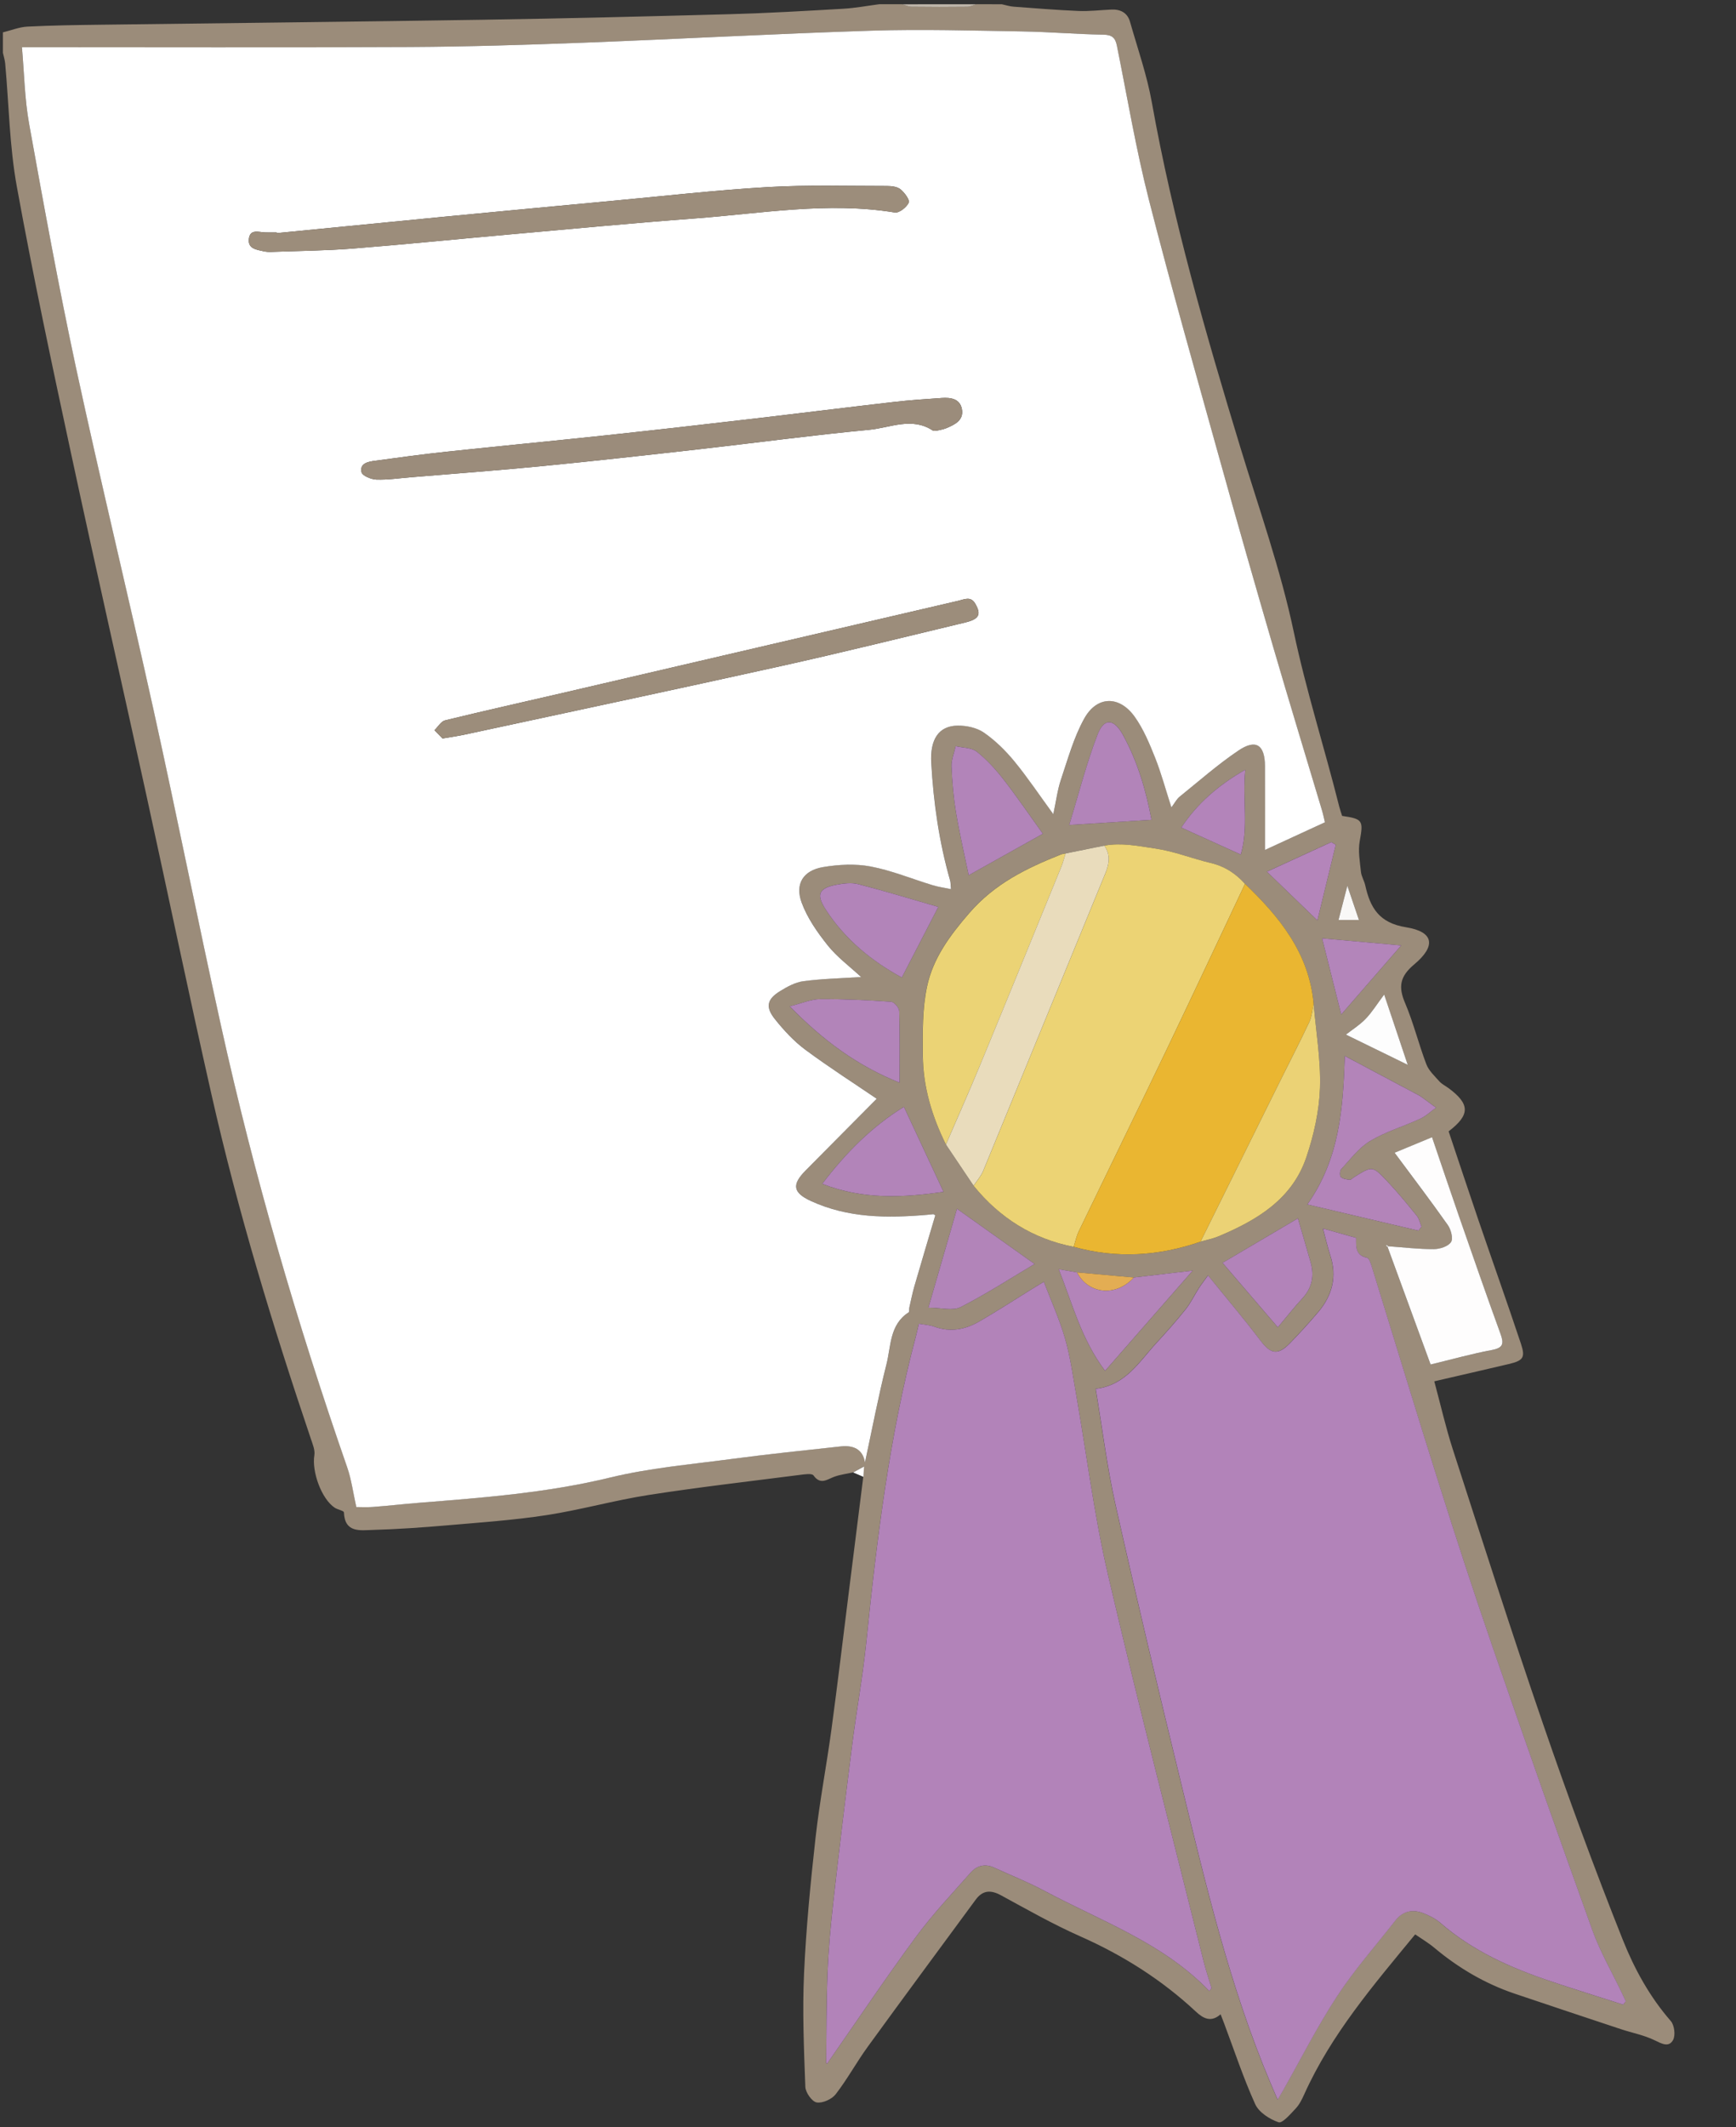 <?xml version="1.0" encoding="utf-8"?>
<!-- Generator: Adobe Illustrator 23.0.3, SVG Export Plug-In . SVG Version: 6.00 Build 0)  -->
<svg version="1.1" id="Ebene_1" xmlns="http://www.w3.org/2000/svg" xmlns:xlink="http://www.w3.org/1999/xlink" x="0px" y="0px"
	 viewBox="0 0 595.28 728.89" style="enable-background:new 0 0 595.28 728.89;" xml:space="preserve">
<rect x="0" y="0" width="595.28" height="728.89" fill="#333333" stroke="none"/>
<style type="text/css">
	.st0{fill:#FFFFFF;stroke:#000000;stroke-miterlimit:10;}
	.st1{fill:#9B8C7A;}
	.st2{fill:#C0B7AB;}
	.st3{fill:#FFFFFF;}
	.st4{fill:#B283B9;}
	.st5{fill:#ECD374;}
	.st6{fill:#EAB631;}
	.st7{fill:#EBD375;}
	.st8{fill:#E9DCBC;}
	.st9{fill:#FEFDFD;}
	.st10{fill:#EBD275;}
	.st11{fill:#B384B9;}
	.st12{fill:#B284B9;}
	.st13{fill:#B384BA;}
	.st14{fill:#B385BA;}
	.st15{fill:#B485BA;}
	.st16{fill:#FDFDFD;}
	.st17{fill:#E3AD53;}
	.st18{fill:#F9F8F7;}
	.st19{fill:#9C8D7B;}
	.st20{fill:#9B8C7B;}
</style>
<path class="st0" d="M460,525"/>
<g>
	<path class="st1" d="M343.54,1.46c1.34,0.29,2.68,0.73,4.04,0.83c7.41,0.55,14.81,1.16,22.23,1.47c3.75,0.15,7.53-0.31,11.3-0.48
		c3.14-0.14,5.51,1.12,6.38,4.2c2.62,9.2,5.82,18.3,7.49,27.67c7.17,40.14,18.48,79.18,30.32,118.1c6.39,21,13.8,41.81,18.32,63.22
		c4.27,20.24,10.57,39.84,15.58,59.82c0.28,1.12,0.68,2.22,1.02,3.3c7.15,1.02,7.3,1.64,6.04,8.59c-0.62,3.4,0.05,7.07,0.41,10.58
		c0.16,1.55,1.11,3.01,1.46,4.56c1.7,7.71,4.75,12.95,14.02,14.43c9.52,1.52,10.38,6.38,2.77,12.74c-4.87,4.08-5.5,7.61-3.13,13.18
		c2.9,6.8,4.66,14.08,7.3,21c0.85,2.23,2.85,4.06,4.5,5.91c0.85,0.95,2.11,1.54,3.16,2.32c7.33,5.43,7.41,9.12-0.01,14.78
		c3.37,10.03,6.73,20.21,10.2,30.36c4.84,14.16,9.87,28.25,14.6,42.44c1.58,4.75,0.75,5.77-4.19,6.94
		c-8.32,1.96-16.66,3.87-25.53,5.92c2.16,7.99,3.91,15.75,6.35,23.3c10.16,31.39,20.19,62.83,30.92,94.03
		c8.56,24.88,17.62,49.61,27.37,74.04c3.96,9.94,9.22,19.55,16.46,27.84c1.24,1.42,1.66,4.9,0.78,6.5
		c-1.46,2.66-3.93,1.25-6.39,0.06c-3.6-1.74-7.66-2.5-11.49-3.77c-12.13-4.02-24.26-8.06-36.38-12.15
		c-10.2-3.44-19.32-8.81-27.57-15.71c-2.08-1.74-4.45-3.14-6.6-4.62c-14.37,17.44-28.81,34.3-38.03,54.77
		c-0.77,1.72-1.65,3.51-2.91,4.86c-1.8,1.91-4.6,5.2-5.91,4.75c-3.08-1.05-6.74-3.4-8.01-6.21c-4.07-8.98-7.17-18.4-10.65-27.66
		c-0.36-0.95-0.73-1.89-1.21-3.13c-3.23,2.84-5.88,1.51-8.44-0.88c-11.73-10.94-25.04-19.35-39.73-25.85
		c-9.3-4.12-18.19-9.18-27.15-14.05c-3.53-1.92-6.28-1.75-8.69,1.54c-12.34,16.78-24.75,33.51-36.99,50.37
		c-3.85,5.3-6.99,11.11-11,16.28c-1.33,1.71-4.52,3.14-6.52,2.79c-1.62-0.29-3.81-3.41-3.88-5.35c-0.48-12.94-1.03-25.93-0.44-38.86
		c0.71-15.55,2.22-31.08,3.95-46.55c1.39-12.41,3.77-24.7,5.45-37.08c2.09-15.41,3.92-30.86,5.86-46.29
		c1.69-13.41,3.37-26.82,5.05-40.23c0.06-1.08,0.13-2.17,0.21-3.56c-1.49,0.81-2.62,1.43-3.74,2.04c-2.11,0.46-4.29,0.73-6.31,1.44
		c-2.51,0.88-4.77,3.02-7.23-0.42c-0.56-0.77-3.05-0.38-4.61-0.18c-17.31,2.22-34.65,4.2-51.89,6.88
		c-11.75,1.83-23.27,5.1-35.02,6.91c-11.2,1.72-22.55,2.5-33.85,3.48c-8.56,0.74-17.15,1.35-25.74,1.59
		c-4.26,0.12-9.63,1.12-9.91-6.01c-0.02-0.57-2.15-0.93-3.16-1.6c-4.53-3.01-7.9-12.35-6.98-17.99c0.28-1.71-0.54-3.69-1.14-5.45
		C93.53,454.4,81.6,415.22,72.56,375.24c-7.75-34.26-14.89-68.66-22.41-102.98c-8.56-39.02-17.42-77.96-25.81-117.01
		C17.8,124.86,11.32,94.45,5.76,63.88c-2.51-13.82-2.7-28.06-3.98-42.11C1.67,20.54,1.27,19.33,1,18.1c0-2.34,0-4.67,0-7.01
		c2.8-0.68,5.57-1.82,8.4-1.97c8.42-0.43,16.86-0.54,25.3-0.65c43.6-0.57,87.2-1.01,130.79-1.7c28.28-0.44,56.56-1.14,84.84-1.91
		c12.96-0.36,25.92-1.11,38.86-1.86c4.12-0.24,8.2-1.02,12.3-1.55c2.63,0,5.26,0,7.88,0c1.05,0.29,2.09,0.83,3.14,0.84
		c6.38,0.08,12.76,0.09,19.14,0.01c1.05-0.01,2.09-0.56,3.13-0.86C337.7,1.46,340.62,1.46,343.54,1.46z M369.31,436.02
		c-1.76-0.31-3.53-0.61-6.28-1.09c4.8,12.05,7.69,23.85,15.9,34.83c10.27-11.74,19.89-22.73,30.06-34.35
		c-7.6,0.89-13.9,1.62-20.19,2.36C382.3,437.18,375.81,436.6,369.31,436.02z M476.01,427.07c-0.15-0.15-0.29-0.3-0.46-0.42
		c-0.03-0.02-0.18,0.13-0.27,0.2c0.17,0.14,0.34,0.28,0.51,0.42c4.91,13.41,9.83,26.82,14.77,40.33c7.14-1.73,14-3.66,20.99-4.96
		c3.98-0.74,4.19-2.24,2.96-5.6c-4.87-13.37-9.54-26.82-14.22-40.26c-3.09-8.86-6.07-17.76-9.24-27.07c-4.84,2-9.17,3.8-12.84,5.32
		c6.26,8.43,12.41,16.5,18.25,24.79c1.09,1.55,1.9,4.64,1.09,5.84c-1,1.49-3.83,2.4-5.87,2.4
		C486.46,428.06,481.24,427.43,476.01,427.07z M324.36,392.19c3.16,4.71,6.33,9.42,9.49,14.13c8.97,11.03,20.3,18.19,34.32,20.93
		c14.69,4.09,29.18,3.2,43.5-1.77c2.07-0.6,4.23-1,6.2-1.83c13.17-5.53,25.21-12.71,30.07-27.09c2.57-7.59,4.4-15.75,4.67-23.72
		c0.33-9.57-1.35-19.2-2.17-28.81c-1.53-17.33-11.63-29.75-23.53-41.15c-3.24-3.6-7.04-6.07-11.9-7.2
		c-6.36-1.48-12.33-3.98-19.01-4.94c-5.86-0.84-11.46-2.03-17.35-0.97c-4.43,0.89-8.86,1.79-13.28,2.68
		c-0.56,0.12-1.15,0.17-1.68,0.38c-11.72,4.67-22.58,9.92-31.35,20.04c-6.69,7.72-12.42,15.49-14.48,25.17
		c-1.63,7.65-1.52,15.77-1.45,23.67C316.53,372.45,319.59,382.58,324.36,392.19z M454.32,281.78c-0.33-1.33-0.61-2.74-1.02-4.11
		c-5.57-18.63-11.27-37.23-16.71-55.9c-6.19-21.21-12.27-42.45-18.19-63.73c-8.3-29.81-16.79-59.56-24.44-89.54
		c-4.45-17.43-7.42-35.23-10.99-52.87c-0.54-2.66-1.63-3.71-4.59-3.75c-9.29-0.15-18.56-0.96-27.85-1.11
		c-17.22-0.28-34.45-0.79-51.65-0.26c-32.8,1.03-65.57,2.85-98.36,4.1c-19.97,0.76-39.96,1.39-59.95,1.49
		c-44.15,0.22-88.3,0.07-133.06,0.07C8.3,24.91,8.43,33.85,10,42.52c5.04,27.88,10.11,55.76,16.08,83.45
		c8.46,39.22,17.96,78.21,26.62,117.39c7.96,36.02,15.17,72.2,23.13,108.22c11.33,51.28,25.99,101.63,43.25,151.22
		c1.45,4.16,2.01,8.62,3.13,13.61c1.35,0,3.51,0.14,5.64-0.03c5.37-0.42,10.73-1.03,16.11-1.45c21.9-1.74,43.73-3.4,65.25-8.62
		c13.5-3.27,27.53-4.49,41.36-6.33c12.54-1.67,25.14-2.98,37.72-4.34c4.21-0.45,7.57,0.81,8.34,5.48
		c2.42-11.26,4.55-22.54,7.37-33.65c1.58-6.22,1.04-13.57,7.6-17.78c0.31-0.2,0.11-1.11,0.24-1.67c0.54-2.4,1.01-4.82,1.7-7.17
		c2.37-8.18,4.81-16.33,7.2-24.4c-0.43-0.26-0.56-0.41-0.68-0.4c-0.72,0.05-1.43,0.16-2.15,0.22c-13.61,1.16-27.08,1.16-39.86-4.75
		c-6.12-2.83-6.61-5.58-1.8-10.43c8.31-8.39,16.64-16.77,24.4-24.59c-7.68-5.22-16.27-10.7-24.43-16.76
		c-3.93-2.92-7.39-6.65-10.46-10.49c-3.38-4.22-2.73-6.89,1.84-9.69c2.44-1.49,5.19-2.99,7.95-3.35c6.41-0.83,12.9-0.98,19.74-1.43
		c-3.94-3.65-8.21-6.78-11.4-10.78c-3.57-4.46-7.02-9.39-8.97-14.69c-2.38-6.44,0.55-11.05,7.31-12.19
		c5.33-0.9,11.08-1.21,16.34-0.21c7.23,1.37,14.17,4.26,21.26,6.41c1.95,0.59,4,0.87,6.29,1.35c-0.14-1.52-0.1-2.27-0.3-2.96
		c-3.78-13.2-5.72-26.7-6.47-40.39c-0.44-7.97,2.56-12.63,9.09-12.68c3.03-0.02,6.57,0.73,8.98,2.4c3.89,2.7,7.41,6.16,10.44,9.84
		c4.57,5.55,8.57,11.55,13.35,18.1c0.97-4.53,1.41-8.29,2.6-11.81c2.4-7.11,4.41-14.52,8.03-21c4.37-7.82,12.07-7.89,17.3-0.54
		c2.99,4.2,5.04,9.16,6.97,13.99c2.08,5.21,3.54,10.67,5.59,17.04c1.21-1.61,1.82-2.85,2.8-3.65c6.66-5.38,13.13-11.07,20.2-15.84
		c5.99-4.04,9.04-1.96,9.09,5.37c0.05,9.47,0.01,18.93,0.01,28.69C440.64,288.08,447.33,285,454.32,281.78z M556.62,686.94
		c0.28-0.4,0.56-0.79,0.84-1.19c-0.47-1-0.94-2.01-1.42-3.01c-3.38-7.09-7.38-13.97-10.03-21.32
		c-11.62-32.23-22.99-64.56-34.18-96.95c-6.45-18.66-12.55-37.44-18.51-56.27c-7.74-24.48-15.17-49.05-22.77-73.57
		c-0.41-1.34-1.01-3.5-1.86-3.67c-3.98-0.84-3.71-3.81-3.72-6.8c-3.7-1.04-7.2-2.03-11.36-3.2c0.99,3.65,1.62,6.46,2.51,9.19
		c2.4,7.32,0.69,13.77-4.15,19.47c-3.11,3.67-6.36,7.22-9.71,10.67c-4.13,4.25-6.6,3.67-10.09-0.95
		c-5.63-7.47-11.71-14.6-17.97-22.32c-1.52,2.12-2.4,3.24-3.16,4.43c-1.53,2.4-2.76,5.02-4.53,7.22
		c-3.18,3.98-6.57,7.79-10.02,11.54c-5.92,6.42-10.57,14.51-20.81,15.68c2.27,13.48,3.88,26.75,6.8,39.72
		c7.14,31.81,14.71,63.52,22.43,95.19c8.48,34.79,16.67,69.69,30.66,102.84c0.74,1.76,1.5,3.52,2.5,5.86
		c0.91-1.53,1.36-2.27,1.79-3.02c6.17-10.87,11.82-22.08,18.66-32.51c5.96-9.09,13.25-17.32,19.97-25.91
		c2.48-3.17,5.76-3.92,9.38-2.54c2.15,0.82,4.34,1.91,6.05,3.41c11,9.56,23.97,15.33,37.56,19.91
		C539.85,681.67,548.25,684.26,556.62,686.94z M414.66,682.27c0.26-0.32,0.53-0.64,0.79-0.96c-0.91-3.03-1.94-6.03-2.7-9.1
		c-11.02-44.15-22.47-88.19-32.8-132.5c-4.8-20.56-7.39-41.63-11.04-62.46c-1.1-6.26-1.97-12.62-3.74-18.7
		c-1.88-6.48-4.71-12.69-7.24-19.33c-1.54,0.94-2.76,1.68-3.98,2.43c-6.06,3.75-12.04,7.64-18.2,11.2
		c-4.77,2.75-9.89,3.74-15.34,1.77c-1.68-0.61-3.55-0.7-5.34-1.03c-0.38,1.64-0.65,2.91-0.98,4.16
		c-9.15,34.45-13.43,69.68-17.05,105.04c-1.21,11.81-3.37,23.51-4.86,35.29c-2.26,17.83-4.41,35.68-6.43,53.54
		c-0.91,8.08-1.65,16.2-1.99,24.32c-0.43,10.32-0.36,20.67-0.47,31.01c0,0.11,0.46,0.22,0.35,0.17
		c10.11-14.5,19.91-29.11,30.33-43.27c5.74-7.8,12.46-14.91,18.89-22.19c2.07-2.34,4.88-3.13,7.96-1.71
		c5.8,2.66,11.76,5.02,17.37,8.02C377.64,658.35,398.85,665.78,414.66,682.27z M486.4,421.71c0.35-0.46,0.7-0.93,1.05-1.39
		c-0.53-1.26-0.81-2.72-1.64-3.74c-3.3-4.06-6.63-8.13-10.22-11.92c-4.98-5.26-5.09-5.15-11.3-1.27c-0.49,0.31-1.01,0.92-1.46,0.87
		c-1.07-0.12-2.37-0.27-3.05-0.94c-0.45-0.44-0.37-2.16,0.13-2.7c3.16-3.37,6.05-7.33,9.91-9.64c5.35-3.2,11.51-5.01,17.22-7.64
		c1.96-0.9,3.6-2.5,5.39-3.79c-1.53-1.12-3.06-2.23-4.59-3.35c-0.35-0.26-0.69-0.54-1.08-0.75c-8.43-4.49-16.87-8.97-25.61-13.61
		c-0.62,17.85-1.72,35.07-12.86,50.88C461.48,415.83,473.94,418.77,486.4,421.71z M357.6,285.71c-4.37-6.08-8.67-12.42-13.36-18.46
		c-2.74-3.53-5.84-6.92-9.32-9.69c-1.78-1.41-4.77-1.3-7.22-1.88c-0.51,2.32-1.52,4.66-1.42,6.96c0.22,5.34,0.69,10.71,1.57,15.98
		c1.2,7.2,2.88,14.32,4.32,21.3C340.82,295.09,348.98,290.53,357.6,285.71z M321.76,310.77c-8.91-2.57-18.16-5.38-27.51-7.82
		c-2.29-0.6-4.97-0.25-7.37,0.2c-6.1,1.15-7.14,3.29-3.74,8.53c6.62,10.22,15.8,17.67,26.1,23.28
		C313.49,326.76,317.59,318.83,321.76,310.77z M309.96,379.28c-10.86,6.68-19.9,15.7-28.01,26.39c13.93,5.45,27.72,4.75,41.59,2.73
		C318.9,398.45,314.47,388.96,309.96,379.28z M308.47,371c0-8.96,0.12-16.75-0.13-24.52c-0.04-1.14-1.72-3.12-2.74-3.19
		c-8.11-0.55-16.26-0.98-24.39-0.91c-3.11,0.02-6.21,1.42-10.42,2.46C282.27,356.58,294.09,365.26,308.47,371z M318.34,448.11
		c4.38,0,8.38,1.16,11.07-0.21c8.85-4.51,17.22-9.94,25.36-14.77c-9.1-6.46-17.54-12.47-26.62-18.92
		C325.07,424.84,321.96,435.61,318.34,448.11z M445.06,417.49c-8.82,5.2-17.33,10.22-25.85,15.25c6.13,7.14,12.4,14.45,18.97,22.1
		c2.95-3.5,5.52-6.8,8.35-9.85c3.39-3.65,4.22-7.76,2.9-12.41C447.97,427.42,446.45,422.3,445.06,417.49z M394.86,280.93
		c-1.86-9.91-4.71-19.87-9.78-29.09c-3.07-5.59-6.48-5.94-8.72-0.13c-3.85,9.99-6.49,20.45-9.72,30.99
		C376.8,282.06,385.65,281.51,394.86,280.93z M427.01,263.76c-9.43,5.38-16.57,11.73-21.94,19.82c6.8,3.08,13.34,6.05,20.4,9.25
		C428.21,283.55,425.99,274.1,427.01,263.76z M459.91,347.64c6.68-7.69,13.42-15.45,20.57-23.67c-9.39-0.84-18.3-1.64-27.13-2.43
		C455.59,330.44,457.73,338.96,459.91,347.64z M451.74,315.4c2.02-8.3,4.16-17.11,6.3-25.93c-0.51-0.3-1.02-0.6-1.53-0.91
		c-7.56,3.47-15.12,6.94-22.09,10.13C440.12,304.19,445.69,309.57,451.74,315.4z M474.64,340.79c-2.49,3.32-4.17,6.07-6.36,8.33
		c-2.06,2.13-4.66,3.75-6.77,5.4c6,2.93,13.01,6.35,21.21,10.36C479.82,356.22,477.36,348.88,474.64,340.79z M465.99,315.25
		c-1.27-3.75-2.45-7.21-3.98-11.72c-1.16,4.47-2.04,7.89-3.03,11.72C461.38,315.25,463.33,315.25,465.99,315.25z"/>
	<path class="st2" d="M334.78,1.46c-1.04,0.3-2.08,0.85-3.13,0.86c-6.38,0.08-12.76,0.07-19.14-0.01c-1.05-0.01-2.09-0.55-3.14-0.84
		C317.85,1.46,326.32,1.46,334.78,1.46z"/>
	<path class="st3" d="M292.54,504.56c1.12-0.61,2.25-1.23,3.74-2.04c-0.08,1.39-0.15,2.47-0.21,3.56
		C294.89,505.57,293.71,505.07,292.54,504.56z"/>
	<path class="st3" d="M454.32,281.78c-6.99,3.22-13.68,6.3-20.54,9.46c0-9.76,0.04-19.23-0.01-28.69c-0.04-7.33-3.09-9.41-9.09-5.37
		c-7.08,4.77-13.54,10.47-20.2,15.84c-0.98,0.79-1.59,2.04-2.8,3.65c-2.06-6.37-3.51-11.83-5.59-17.04
		c-1.93-4.83-3.98-9.79-6.97-13.99c-5.23-7.35-12.93-7.28-17.3,0.54c-3.62,6.48-5.63,13.89-8.03,21c-1.18,3.52-1.63,7.28-2.6,11.81
		c-4.78-6.54-8.79-12.55-13.35-18.1c-3.03-3.68-6.54-7.14-10.44-9.84c-2.42-1.68-5.96-2.43-8.98-2.4
		c-6.53,0.05-9.53,4.71-9.09,12.68c0.76,13.69,2.69,27.18,6.47,40.39c0.2,0.68,0.15,1.44,0.3,2.96c-2.29-0.48-4.34-0.75-6.29-1.35
		c-7.09-2.15-14.03-5.04-21.26-6.41c-5.26-1-11.01-0.69-16.34,0.21c-6.76,1.14-9.69,5.75-7.31,12.19c1.95,5.3,5.4,10.22,8.97,14.69
		c3.2,3.99,7.47,7.13,11.4,10.78c-6.84,0.45-13.34,0.59-19.74,1.43c-2.76,0.36-5.51,1.85-7.95,3.35c-4.58,2.8-5.22,5.47-1.84,9.69
		c3.07,3.84,6.53,7.58,10.46,10.49c8.16,6.05,16.74,11.53,24.43,16.76c-7.76,7.82-16.09,16.2-24.4,24.59
		c-4.81,4.86-4.31,7.61,1.8,10.43c12.77,5.9,26.24,5.91,39.86,4.75c0.72-0.06,1.43-0.17,2.15-0.22c0.12-0.01,0.25,0.14,0.68,0.4
		c-2.39,8.07-4.83,16.22-7.2,24.4c-0.68,2.36-1.15,4.78-1.7,7.17c-0.13,0.56,0.07,1.47-0.24,1.67c-6.56,4.2-6.02,11.56-7.6,17.78
		c-2.82,11.11-4.94,22.39-7.37,33.65c-0.77-4.67-4.13-5.94-8.34-5.48c-12.58,1.36-25.18,2.67-37.72,4.34
		c-13.83,1.84-27.85,3.05-41.36,6.33c-21.51,5.22-43.35,6.88-65.25,8.62c-5.37,0.43-10.73,1.04-16.11,1.45
		c-2.13,0.16-4.29,0.03-5.64,0.03c-1.12-4.98-1.68-9.45-3.13-13.61c-17.26-49.6-31.92-99.95-43.25-151.22
		c-7.96-36.02-15.17-72.2-23.13-108.22c-8.66-39.18-18.15-78.17-26.62-117.39C20.11,98.28,15.03,70.4,10,42.52
		C8.43,33.85,8.3,24.91,7.52,16.17c44.76,0,88.91,0.15,133.06-0.07c19.98-0.1,39.97-0.73,59.95-1.49
		c32.79-1.25,65.56-3.07,98.36-4.1c17.2-0.54,34.44-0.02,51.65,0.26c9.29,0.15,18.56,0.96,27.85,1.11c2.96,0.05,4.05,1.09,4.59,3.75
		c3.57,17.65,6.54,35.45,10.99,52.87c7.65,29.97,16.15,59.73,24.44,89.54c5.92,21.28,12,42.52,18.19,63.73
		c5.45,18.67,11.14,37.27,16.71,55.9C453.72,279.04,454,280.45,454.32,281.78z M94.89,79.88c-0.01-0.08-0.02-0.15-0.04-0.23
		c-1.31,0-2.62,0.03-3.93-0.01c-2.21-0.06-5.17-1.29-5.58,2.22c-0.4,3.38,2.61,3.7,5.02,4.24c0.85,0.19,1.74,0.26,2.61,0.22
		c9.32-0.34,18.67-0.42,27.96-1.15c17.85-1.41,35.66-3.22,53.5-4.81c21.19-1.88,42.37-3.92,63.58-5.49
		c22.9-1.7,45.74-5.84,68.84-2.06c1.45,0.24,4.03-1.78,4.74-3.35c0.43-0.96-1.41-3.43-2.78-4.57c-1.1-0.91-3.02-1.16-4.58-1.16
		c-13.68,0.01-27.38-0.42-41.02,0.38c-17.88,1.05-35.7,3.09-53.55,4.74c-19.29,1.79-38.57,3.61-57.85,5.46
		C132.84,76.15,113.87,78.03,94.89,79.88z M321.19,147.59c0.87-0.22,2.2-0.4,3.39-0.9c2.89-1.21,5.96-2.72,5.26-6.49
		c-0.67-3.6-3.86-4.02-6.91-3.82c-5.52,0.37-11.05,0.75-16.54,1.38c-15.76,1.81-31.5,3.79-47.26,5.63
		c-16.92,1.97-33.84,3.91-50.78,5.72c-18.38,1.97-36.78,3.71-55.15,5.67c-8.24,0.88-16.46,2-24.67,3.12
		c-2.32,0.31-5.27,0.88-4.55,3.93c0.29,1.21,3.27,2.44,5.07,2.51c3.9,0.13,7.83-0.46,11.75-0.79c14.94-1.25,29.9-2.34,44.82-3.8
		c18.11-1.77,36.2-3.79,54.29-5.83c19.38-2.19,38.72-4.81,58.14-6.64c7.2-0.68,14.67-4.52,21.88,0.29
		C320.11,147.71,320.48,147.59,321.19,147.59z M151.75,253.06c3.21-0.56,5.37-0.85,7.5-1.31c36.19-7.8,72.41-15.48,108.56-23.5
		c21.12-4.69,42.12-9.9,63.15-14.94c4.85-1.16,5.57-2.78,3.47-6.43c-1.55-2.69-3.74-1.49-5.72-1.03
		c-44.83,10.42-89.65,20.88-134.48,31.31c-13.86,3.23-27.76,6.31-41.58,9.68c-1.41,0.34-2.46,2.21-3.67,3.38
		C150.04,251.3,151.11,252.4,151.75,253.06z"/>
	<path class="st4" d="M556.62,686.94c-8.37-2.69-16.77-5.28-25.1-8.08c-13.6-4.58-26.57-10.36-37.56-19.91
		c-1.72-1.49-3.91-2.59-6.05-3.41c-3.61-1.38-6.9-0.62-9.38,2.54c-6.72,8.59-14.01,16.82-19.97,25.91
		c-6.84,10.43-12.49,21.64-18.66,32.51c-0.43,0.75-0.88,1.49-1.79,3.02c-1-2.34-1.76-4.1-2.5-5.86
		c-13.99-33.15-22.18-68.05-30.66-102.84c-7.72-31.67-15.29-63.39-22.43-95.19c-2.91-12.98-4.53-26.24-6.8-39.72
		c10.24-1.18,14.89-9.26,20.81-15.68c3.45-3.75,6.84-7.56,10.02-11.54c1.76-2.2,3-4.82,4.53-7.22c0.76-1.2,1.64-2.31,3.16-4.43
		c6.25,7.72,12.33,14.85,17.97,22.32c3.49,4.62,5.96,5.19,10.09,0.95c3.35-3.45,6.6-7,9.71-10.67c4.83-5.71,6.55-12.15,4.15-19.47
		c-0.89-2.73-1.53-5.55-2.51-9.19c4.15,1.17,7.65,2.16,11.36,3.2c0,2.98-0.27,5.96,3.72,6.8c0.85,0.18,1.44,2.34,1.86,3.67
		c7.6,24.52,15.03,49.1,22.77,73.57c5.95,18.83,12.06,37.61,18.51,56.27c11.19,32.39,22.55,64.71,34.18,96.95
		c2.65,7.36,6.65,14.23,10.03,21.32c0.48,1,0.94,2.01,1.42,3.01C557.18,686.15,556.9,686.55,556.62,686.94z"/>
	<path class="st4" d="M414.66,682.27c-15.82-16.49-37.02-23.92-56.46-34.3c-5.62-3-11.57-5.36-17.37-8.02
		c-3.08-1.41-5.89-0.63-7.96,1.71c-6.43,7.28-13.15,14.38-18.89,22.19c-10.42,14.16-20.22,28.77-30.33,43.27
		c0.11,0.05-0.35-0.06-0.35-0.17c0.11-10.34,0.05-20.68,0.47-31.01c0.33-8.12,1.08-16.24,1.99-24.32
		c2.01-17.86,4.16-35.71,6.43-53.54c1.49-11.78,3.65-23.49,4.86-35.29c3.62-35.36,7.9-70.59,17.05-105.04
		c0.33-1.25,0.6-2.52,0.98-4.16c1.79,0.33,3.66,0.42,5.34,1.03c5.45,1.98,10.57,0.98,15.34-1.77c6.17-3.56,12.14-7.45,18.2-11.2
		c1.21-0.75,2.44-1.49,3.98-2.43c2.53,6.65,5.36,12.85,7.24,19.33c1.77,6.08,2.64,12.43,3.74,18.7c3.65,20.83,6.24,41.9,11.04,62.46
		c10.33,44.31,21.78,88.35,32.8,132.5c0.77,3.07,1.8,6.07,2.7,9.1C415.19,681.63,414.93,681.95,414.66,682.27z"/>
	<path class="st5" d="M378.68,289.77c5.89-1.07,11.48,0.12,17.34,0.97c6.68,0.96,12.65,3.45,19.01,4.94
		c4.85,1.13,8.66,3.6,11.89,7.2c-8.96,18.95-17.84,37.94-26.9,56.85c-9.95,20.77-20.09,41.44-30.09,62.18
		c-0.81,1.68-1.18,3.56-1.76,5.35c-14.02-2.75-25.35-9.9-34.32-20.93c1.11-1.69,2.53-3.26,3.29-5.09
		c14-33.97,27.9-67.99,41.89-101.96C380.39,295.95,380.84,292.86,378.68,289.77z"/>
	<path class="st6" d="M368.17,427.25c0.58-1.79,0.95-3.67,1.76-5.35c10-20.74,20.14-41.42,30.09-62.18
		c9.06-18.9,17.94-37.89,26.9-56.85c11.91,11.4,22.01,23.82,23.53,41.15c-0.48,2.09-0.61,4.34-1.5,6.23
		c-3.3,6.99-6.86,13.85-10.29,20.77c-9,18.15-17.99,36.3-26.99,54.46C397.35,430.45,382.86,431.34,368.17,427.25z"/>
	<path class="st7" d="M324.36,392.19c-4.77-9.61-7.83-19.74-7.92-30.47c-0.07-7.9-0.18-16.02,1.45-23.67
		c2.06-9.68,7.79-17.45,14.48-25.17c8.77-10.12,19.63-15.37,31.35-20.04c0.53-0.21,1.12-0.26,1.68-0.38
		c-0.48,1.51-0.86,3.07-1.46,4.53c-9.28,22.71-18.53,45.42-27.9,68.09C332.27,374.16,328.26,383.15,324.36,392.19z"/>
	<path class="st8" d="M324.36,392.19c3.9-9.04,7.91-18.02,11.67-27.12c9.37-22.67,18.62-45.38,27.9-68.09
		c0.6-1.46,0.98-3.02,1.46-4.53c4.43-0.89,8.86-1.79,13.29-2.68c2.16,3.09,1.72,6.18,0.35,9.49
		c-13.99,33.98-27.89,67.99-41.89,101.96c-0.76,1.84-2.18,3.4-3.29,5.09C330.69,401.61,327.52,396.9,324.36,392.19z"/>
	<path class="st9" d="M476.02,427.06c5.22,0.37,10.44,1,15.66,0.98c2.04-0.01,4.87-0.91,5.87-2.4c0.81-1.2,0-4.29-1.09-5.84
		c-5.84-8.29-11.99-16.36-18.25-24.79c3.66-1.52,7.99-3.31,12.84-5.32c3.17,9.31,6.16,18.21,9.24,27.07
		c4.68,13.44,9.35,26.89,14.22,40.26c1.23,3.37,1.01,4.86-2.96,5.6c-6.98,1.3-13.84,3.24-20.99,4.96
		c-4.95-13.5-9.86-26.91-14.77-40.33L476.02,427.06z"/>
	<path class="st10" d="M411.67,425.48c8.99-18.15,17.98-36.31,26.99-54.46c3.43-6.92,7-13.78,10.29-20.77
		c0.89-1.89,1.02-4.15,1.5-6.23c0.81,9.61,2.49,19.24,2.17,28.81c-0.27,7.97-2.11,16.13-4.67,23.72
		c-4.86,14.38-16.9,21.56-30.07,27.09C415.9,424.48,413.75,424.88,411.67,425.48z"/>
	<path class="st11" d="M486.4,421.71c-12.46-2.94-24.92-5.87-38.11-8.98c11.14-15.8,12.24-33.02,12.86-50.88
		c8.74,4.64,17.18,9.12,25.61,13.61c0.38,0.2,0.72,0.49,1.08,0.75c1.53,1.11,3.06,2.23,4.59,3.35c-1.79,1.28-3.43,2.88-5.39,3.79
		c-5.71,2.64-11.88,4.44-17.22,7.64c-3.85,2.31-6.75,6.27-9.91,9.64c-0.5,0.53-0.58,2.26-0.13,2.7c0.69,0.67,1.99,0.83,3.05,0.94
		c0.45,0.05,0.97-0.57,1.46-0.87c6.21-3.88,6.32-3.99,11.3,1.27c3.6,3.8,6.92,7.86,10.22,11.92c0.83,1.02,1.11,2.48,1.64,3.74
		C487.1,420.78,486.75,421.24,486.4,421.71z"/>
	<path class="st12" d="M357.6,285.71c-8.62,4.82-16.79,9.38-25.43,14.21c-1.44-6.98-3.12-14.1-4.32-21.3
		c-0.88-5.27-1.36-10.64-1.57-15.98c-0.09-2.3,0.92-4.64,1.42-6.96c2.44,0.58,5.43,0.47,7.22,1.88c3.49,2.76,6.58,6.16,9.32,9.69
		C348.93,273.29,353.23,279.63,357.6,285.71z"/>
	<path class="st12" d="M321.76,310.77c-4.17,8.07-8.28,16-12.52,24.2c-10.3-5.61-19.48-13.06-26.1-23.28
		c-3.4-5.24-2.35-7.38,3.74-8.53c2.4-0.45,5.08-0.8,7.37-0.2C303.61,305.38,312.85,308.2,321.76,310.77z"/>
	<path class="st12" d="M309.96,379.28c4.51,9.67,8.94,19.17,13.58,29.12c-13.86,2.02-27.66,2.72-41.59-2.73
		C290.07,394.98,299.1,385.96,309.96,379.28z"/>
	<path class="st11" d="M388.8,437.76c6.3-0.74,12.59-1.47,20.19-2.36c-10.16,11.62-19.78,22.61-30.06,34.35
		c-8.21-10.98-11.1-22.77-15.9-34.83c2.75,0.48,4.51,0.78,6.28,1.09C373.24,443.57,382.75,444.43,388.8,437.76z"/>
	<path class="st12" d="M308.47,371c-14.38-5.74-26.2-14.42-37.68-26.17c4.22-1.04,7.31-2.44,10.42-2.46
		c8.13-0.06,16.27,0.36,24.39,0.91c1.02,0.07,2.71,2.05,2.74,3.19C308.58,354.25,308.47,362.04,308.47,371z"/>
	<path class="st12" d="M318.34,448.11c3.62-12.5,6.73-23.27,9.81-33.9c9.08,6.45,17.53,12.45,26.62,18.92
		c-8.13,4.83-16.51,10.26-25.36,14.77C326.72,449.27,322.72,448.11,318.34,448.11z"/>
	<path class="st4" d="M445.06,417.49c1.4,4.81,2.91,9.94,4.37,15.08c1.32,4.66,0.49,8.77-2.9,12.41c-2.83,3.05-5.4,6.35-8.35,9.85
		c-6.57-7.65-12.84-14.96-18.97-22.1C427.72,427.71,436.24,422.69,445.06,417.49z"/>
	<path class="st12" d="M394.86,280.93c-9.2,0.58-18.06,1.13-28.23,1.77c3.23-10.54,5.87-21,9.72-30.99
		c2.24-5.81,5.65-5.46,8.72,0.13C390.14,261.06,393,271.02,394.86,280.93z"/>
	<path class="st13" d="M427.01,263.76c-1.02,10.35,1.2,19.79-1.55,29.07c-7.05-3.2-13.6-6.16-20.4-9.25
		C410.44,275.49,417.58,269.14,427.01,263.76z"/>
	<path class="st14" d="M459.91,347.64c-2.18-8.68-4.32-17.2-6.56-26.1c8.83,0.79,17.74,1.59,27.13,2.43
		C473.34,332.19,466.59,339.96,459.91,347.64z"/>
	<path class="st15" d="M451.74,315.4c-6.05-5.83-11.62-11.21-17.32-16.7c6.97-3.19,14.53-6.66,22.09-10.13
		c0.51,0.3,1.02,0.6,1.53,0.91C455.89,298.28,453.75,307.1,451.74,315.4z"/>
	<path class="st16" d="M474.64,340.79c2.72,8.09,5.18,15.43,8.08,24.1c-8.2-4.01-15.21-7.43-21.21-10.36
		c2.12-1.65,4.71-3.27,6.77-5.4C470.47,346.86,472.15,344.11,474.64,340.79z"/>
	<path class="st17" d="M388.8,437.76c-6.05,6.66-15.56,5.81-19.49-1.75C375.81,436.6,382.3,437.18,388.8,437.76z"/>
	<path class="st18" d="M465.99,315.25c-2.66,0-4.61,0-7.01,0c0.99-3.83,1.88-7.25,3.03-11.72
		C463.54,308.04,464.72,311.49,465.99,315.25z"/>
	<path class="st9" d="M475.79,427.27c-0.17-0.14-0.34-0.28-0.51-0.42c0.09-0.07,0.24-0.22,0.27-0.2c0.17,0.12,0.31,0.28,0.46,0.42
		C476.02,427.06,475.79,427.27,475.79,427.27z"/>
	<path class="st19" d="M94.89,79.88c18.98-1.85,37.95-3.73,56.93-5.56c19.28-1.85,38.56-3.67,57.85-5.46
		c17.84-1.66,35.67-3.69,53.55-4.74c13.63-0.8,27.34-0.37,41.02-0.38c1.56,0,3.48,0.24,4.58,1.16c1.37,1.14,3.21,3.61,2.78,4.57
		c-0.71,1.57-3.29,3.59-4.74,3.35c-23.1-3.78-45.94,0.36-68.84,2.06c-21.21,1.57-42.39,3.61-63.58,5.49
		c-17.83,1.59-35.65,3.4-53.5,4.81c-9.29,0.73-18.64,0.81-27.96,1.15c-0.87,0.03-1.76-0.04-2.61-0.22
		c-2.41-0.54-5.42-0.87-5.02-4.24c0.42-3.51,3.37-2.28,5.58-2.22c1.31,0.03,2.62,0.01,3.93,0.01
		C94.87,79.73,94.88,79.81,94.89,79.88z"/>
	<path class="st20" d="M321.19,147.59c-0.71,0-1.08,0.12-1.28-0.02c-7.21-4.8-14.68-0.97-21.88-0.29
		c-19.42,1.82-38.75,4.45-58.14,6.64c-18.08,2.04-36.17,4.06-54.29,5.83c-14.92,1.46-29.88,2.55-44.82,3.8
		c-3.92,0.33-7.84,0.92-11.75,0.79c-1.8-0.06-4.78-1.29-5.07-2.51c-0.72-3.05,2.23-3.61,4.55-3.93c8.21-1.12,16.43-2.24,24.67-3.12
		c18.38-1.96,36.78-3.71,55.15-5.67c16.94-1.81,33.86-3.76,50.78-5.72c15.76-1.83,31.5-3.81,47.26-5.63
		c5.49-0.63,11.02-1.01,16.54-1.38c3.06-0.21,6.25,0.21,6.91,3.82c0.7,3.77-2.37,5.28-5.26,6.49
		C323.39,147.2,322.06,147.37,321.19,147.59z"/>
	<path class="st19" d="M151.75,253.06c-0.64-0.66-1.71-1.76-2.78-2.85c1.22-1.16,2.26-3.03,3.67-3.38
		c13.83-3.37,27.72-6.45,41.58-9.68c44.83-10.43,89.65-20.89,134.48-31.31c1.98-0.46,4.17-1.66,5.72,1.03
		c2.1,3.65,1.38,5.27-3.47,6.43c-21.04,5.05-42.04,10.26-63.15,14.94c-36.14,8.02-72.37,15.7-108.56,23.5
		C157.12,252.2,154.95,252.5,151.75,253.06z"/>
</g>
</svg>
